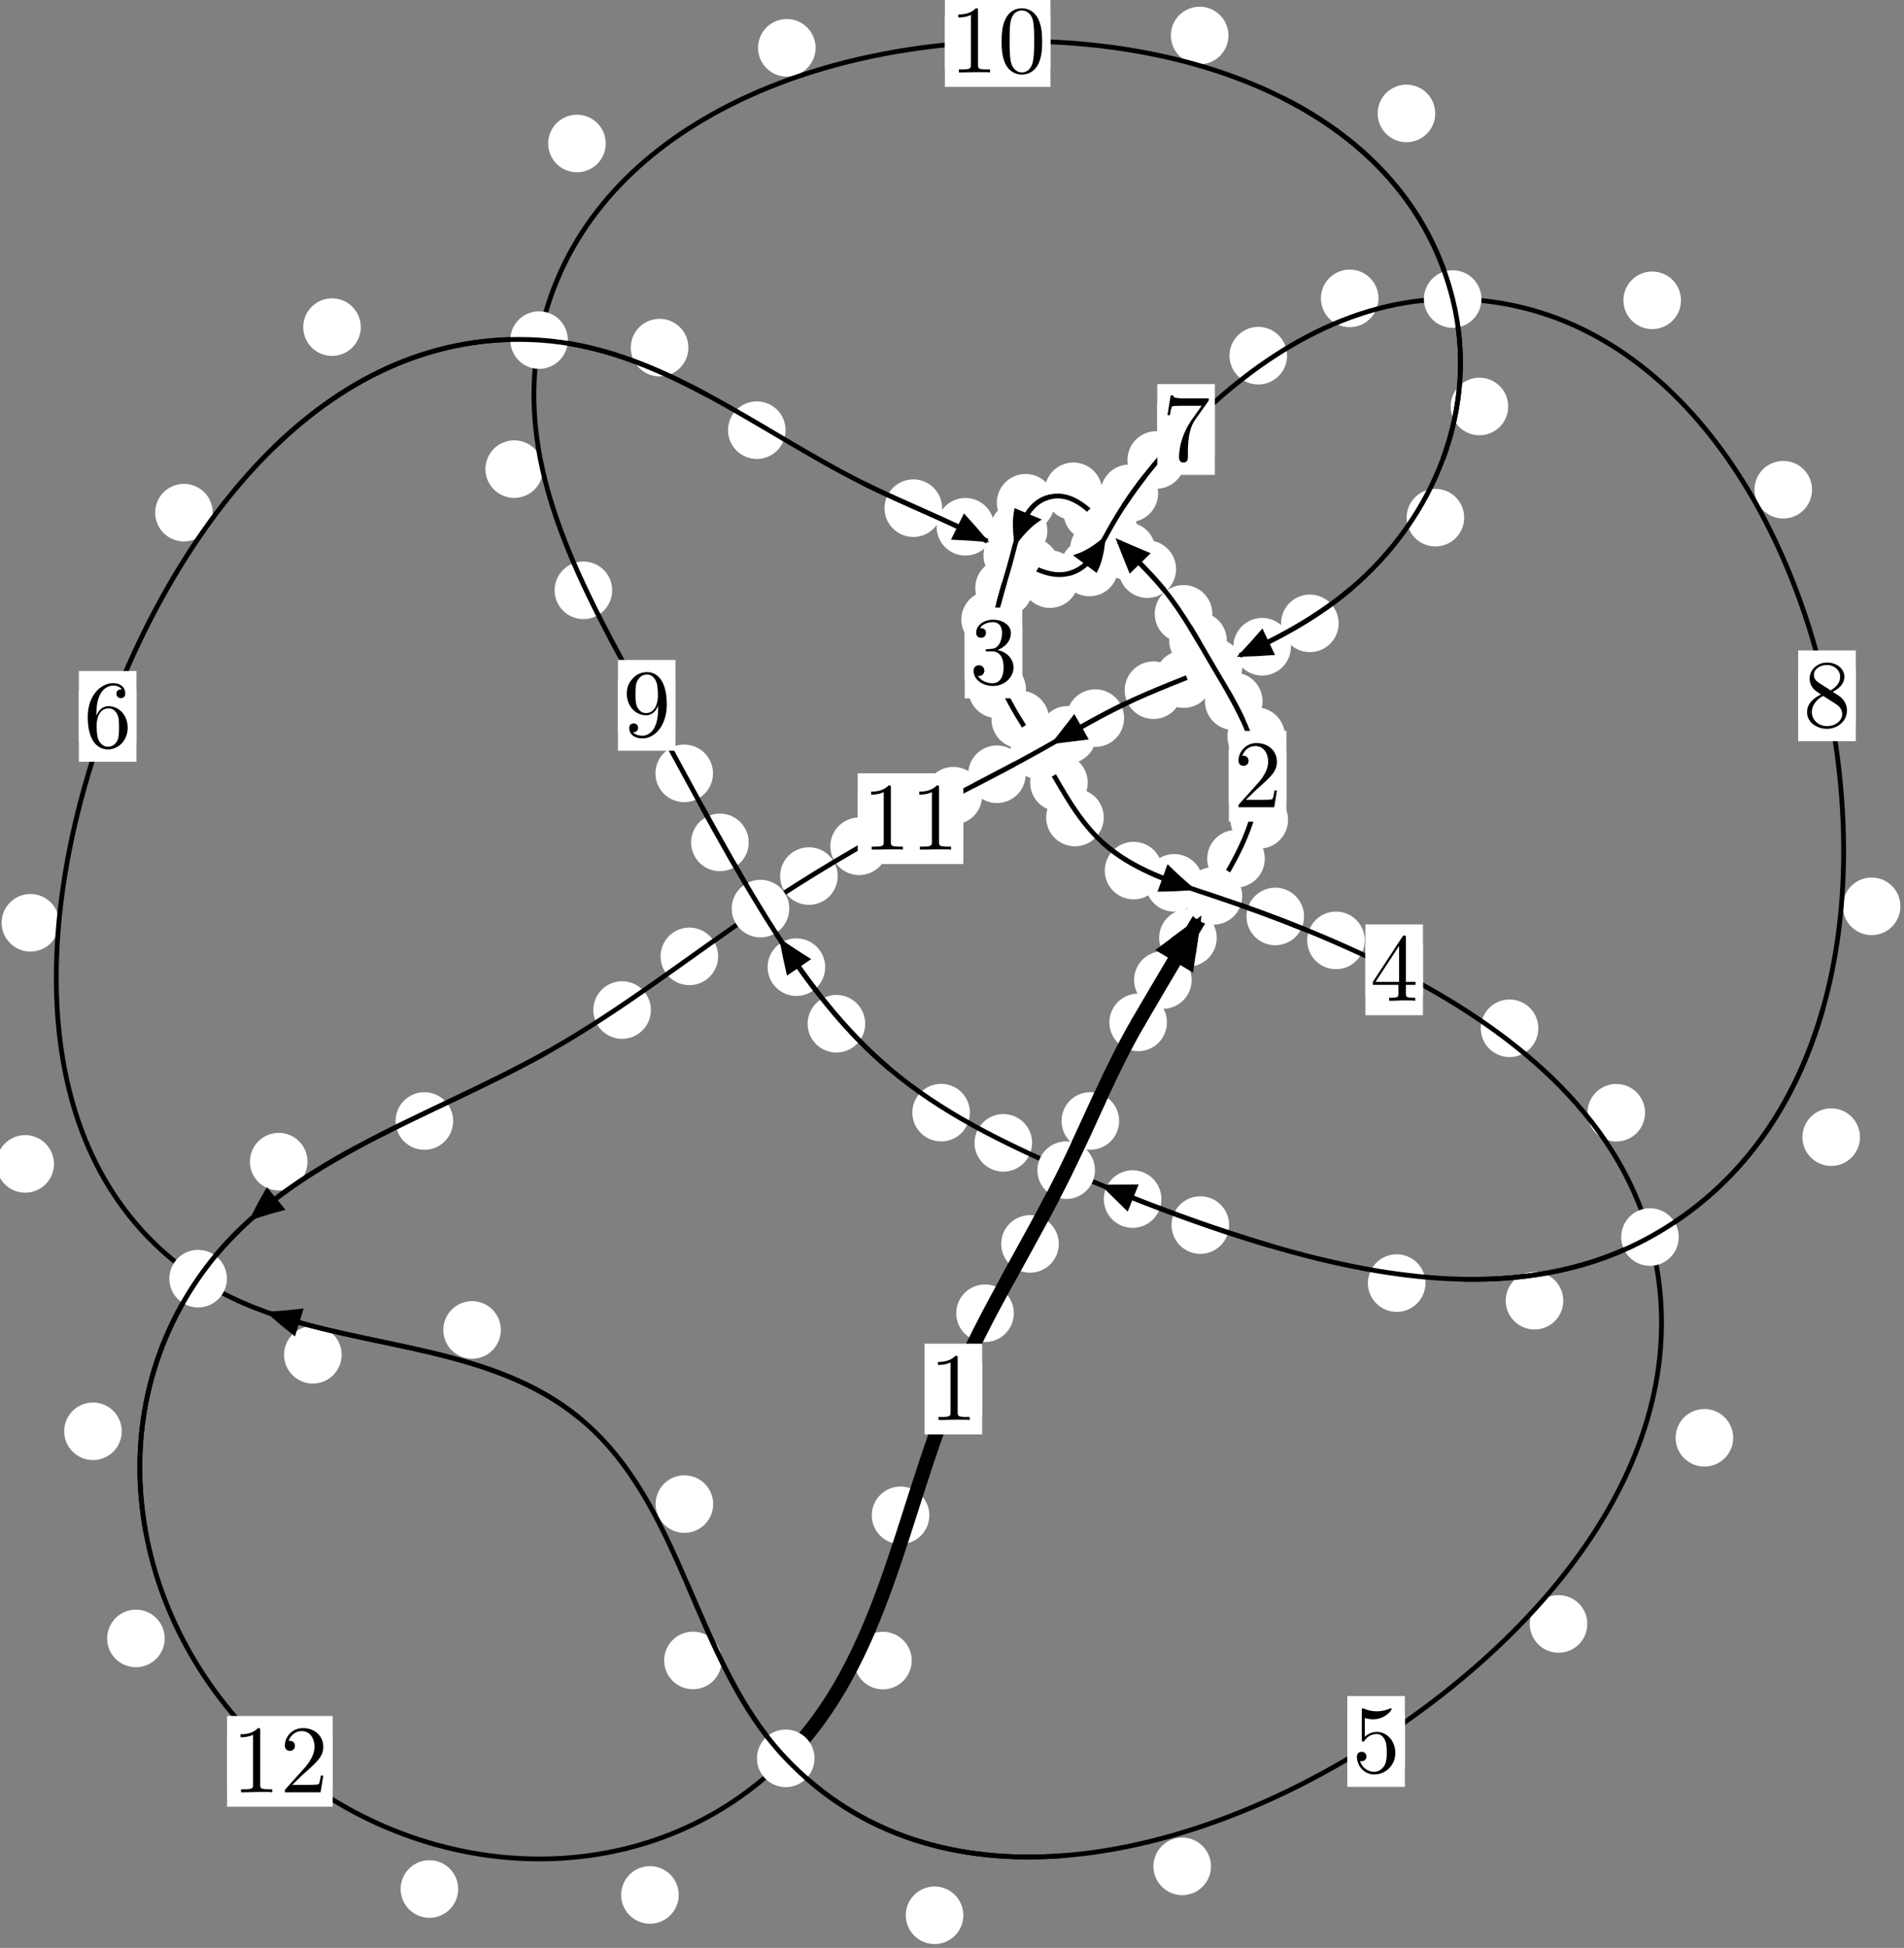 <?xml version="1.0"?>
<!-- Created by MetaPost 1.999 on 2021.07.06:0005 -->
<svg version="1.1" xmlns="http://www.w3.org/2000/svg" xmlns:xlink="http://www.w3.org/1999/xlink" width="197.707" height="202.206" viewBox="0 0 197.707 202.206">
<rect x="0" y="0" width="197.707" height="202.206" fill="#808080" stroke="none"/>
<!-- Original BoundingBox: -126.373459 -108.806580 71.333954 93.399628 -->
  <defs>
    <g transform="scale(0.01,0.01)" id="GLYPHcmr10_48">
      <path style="fill-rule: evenodd;" d="M460 -320C460 -400,455 -480,420 -554C374 -650,292 -666,250 -666C190 -666,117 -640,76 -547C44 -478,39 -400,39 -320C39 -245,43 -155,84 -79C127 2,200 22,249 22C303 22,379 1,423 -94C455 -163,460 -241,460 -320M249 -0C210 -0,151 -25,133 -121C122 -181,122 -273,122 -332C122 -396,122 -462,130 -516C149 -635,224 -644,249 -644C282 -644,348 -626,367 -527C377 -471,377 -395,377 -332C377 -257,377 -189,366 -125C351 -30,294 -0,249 -0"></path>
    </g>
    <g transform="scale(0.01,0.01)" id="GLYPHcmr10_49">
      <path style="fill-rule: evenodd;" d="M294 -640C294 -664,294 -666,271 -666C209 -602,121 -602,89 -602L89 -571C109 -571,168 -571,220 -597L220 -79C220 -43,217 -31,127 -31L95 -31L95 -0L257 -0L130 -3L217 -3L257 -3L297 -3L384 -3L419 -0L419 -31L387 -31C297 -31,294 -42,294 -79"></path>
    </g>
    <g transform="scale(0.01,0.01)" id="GLYPHcmr10_50">
      <path style="fill-rule: evenodd;" d="M127 -77L233 -180C389 -318,449 -372,449 -472C449 -586,359 -666,237 -666C124 -666,50 -574,50 -485C50 -429,100 -429,103 -429C120 -429,155 -441,155 -482C155 -508,137 -534,102 -534C94 -534,92 -534,89 -533C112 -598,166 -635,224 -635C315 -635,358 -554,358 -472C358 -392,308 -313,253 -251L61 -37C50 -26,50 -24,50 -0L421 -0L449 -174L424 -174C419 -144,412 -100,402 -85C395 -77,329 -77,307 -77"></path>
    </g>
    <g transform="scale(0.01,0.01)" id="GLYPHcmr10_51">
      <path style="fill-rule: evenodd;" d="M290 -352C372 -379,430 -449,430 -528C430 -610,342 -666,246 -666C145 -666,69 -606,69 -530C69 -497,91 -478,120 -478C151 -478,171 -500,171 -529C171 -579,124 -579,109 -579C140 -628,206 -641,242 -641C283 -641,338 -619,338 -529C338 -517,336 -459,310 -415C280 -367,246 -364,221 -363C213 -362,189 -360,182 -360C174 -359,167 -358,167 -348C167 -337,174 -337,191 -337L235 -337C317 -337,354 -269,354 -171C354 -35,285 -6,241 -6C198 -6,123 -23,88 -82C123 -77,154 -99,154 -137C154 -173,127 -193,98 -193C74 -193,42 -179,42 -135C42 -44,135 22,244 22C366 22,457 -69,457 -171C457 -253,394 -331,290 -352"></path>
    </g>
    <g transform="scale(0.01,0.01)" id="GLYPHcmr10_52">
      <path style="fill-rule: evenodd;" d="M294 -165L294 -78C294 -42,292 -31,218 -31L197 -31L197 -0L332 -0L238 -3L290 -3L332 -3L374 -3L427 -3L468 -0L468 -31L447 -31C373 -31,371 -42,371 -78L371 -165L471 -165L471 -196L371 -196L371 -651C371 -671,371 -677,355 -677C346 -677,343 -677,335 -665L28 -196L28 -165M300 -196L56 -196L300 -569"></path>
    </g>
    <g transform="scale(0.01,0.01)" id="GLYPHcmr10_53">
      <path style="fill-rule: evenodd;" d="M449 -201C449 -320,367 -420,259 -420C211 -420,168 -404,132 -369L132 -564C152 -558,185 -551,217 -551C340 -551,410 -642,410 -655C410 -661,407 -666,400 -666C399 -666,397 -666,392 -663C372 -654,323 -634,256 -634C216 -634,170 -641,123 -662C115 -665,113 -665,111 -665C101 -665,101 -657,101 -641L101 -345C101 -327,101 -319,115 -319C122 -319,124 -322,128 -328C139 -344,176 -398,257 -398C309 -398,334 -352,342 -334C358 -297,360 -258,360 -208C360 -173,360 -113,336 -71C312 -32,275 -6,229 -6C156 -6,99 -59,82 -118C85 -117,88 -116,99 -116C132 -116,149 -141,149 -165C149 -189,132 -214,99 -214C85 -214,50 -207,50 -161C50 -75,119 22,231 22C347 22,449 -74,449 -201"></path>
    </g>
    <g transform="scale(0.01,0.01)" id="GLYPHcmr10_54">
      <path style="fill-rule: evenodd;" d="M132 -328L132 -352C132 -605,256 -641,307 -641C331 -641,373 -635,395 -601C380 -601,340 -601,340 -556C340 -525,364 -510,386 -510C402 -510,432 -519,432 -558C432 -618,388 -666,305 -666C177 -666,42 -537,42 -316C42 -49,158 22,251 22C362 22,457 -72,457 -204C457 -331,368 -427,257 -427C189 -427,152 -376,132 -328M251 -6C188 -6,158 -66,152 -81C134 -128,134 -208,134 -226C134 -304,166 -404,256 -404C272 -404,318 -404,349 -342C367 -305,367 -254,367 -205C367 -157,367 -107,350 -71C320 -11,274 -6,251 -6"></path>
    </g>
    <g transform="scale(0.01,0.01)" id="GLYPHcmr10_55">
      <path style="fill-rule: evenodd;" d="M476 -609C485 -621,485 -623,485 -644L242 -644C120 -644,118 -657,114 -676L89 -676L56 -470L81 -470C84 -486,93 -549,106 -561C113 -567,191 -567,204 -567L411 -567C400 -551,321 -442,299 -409C209 -274,176 -135,176 -33C176 -23,176 22,222 22C268 22,268 -23,268 -33L268 -84C268 -139,271 -194,279 -248C283 -271,297 -357,341 -419"></path>
    </g>
    <g transform="scale(0.01,0.01)" id="GLYPHcmr10_56">
      <path style="fill-rule: evenodd;" d="M163 -457C117 -487,113 -521,113 -538C113 -599,178 -641,249 -641C322 -641,386 -589,386 -517C386 -460,347 -412,287 -377M309 -362C381 -399,430 -451,430 -517C430 -609,341 -666,250 -666C150 -666,69 -592,69 -499C69 -481,71 -436,113 -389C124 -377,161 -352,186 -335C128 -306,42 -250,42 -151C42 -45,144 22,249 22C362 22,457 -61,457 -168C457 -204,446 -249,408 -291C389 -312,373 -322,309 -362M209 -320L332 -242C360 -223,407 -193,407 -132C407 -58,332 -6,250 -6C164 -6,92 -68,92 -151C92 -209,124 -273,209 -320"></path>
    </g>
    <g transform="scale(0.01,0.01)" id="GLYPHcmr10_57">
      <path style="fill-rule: evenodd;" d="M367 -318L367 -286C367 -52,263 -6,205 -6C188 -6,134 -8,107 -42C151 -42,159 -71,159 -88C159 -119,135 -134,113 -134C97 -134,67 -125,67 -86C67 -19,121 22,206 22C335 22,457 -114,457 -329C457 -598,342 -666,253 -666C198 -666,149 -648,106 -603C65 -558,42 -516,42 -441C42 -316,130 -218,242 -218C303 -218,344 -260,367 -318M243 -241C227 -241,181 -241,150 -304C132 -341,132 -391,132 -440C132 -494,132 -541,153 -578C180 -628,218 -641,253 -641C299 -641,332 -607,349 -562C361 -530,365 -467,365 -421C365 -338,331 -241,243 -241"></path>
    </g>
  </defs>
  <path d="M123.739 101.732C123.739 100.939,123.424 100.179,122.863 99.618C122.303 99.058,121.543 98.743,120.75 98.743C119.957 98.743,119.197 99.058,118.637 99.618C118.076 100.179,117.761 100.939,117.761 101.732C117.761 102.524,118.076 103.284,118.637 103.845C119.197 104.405,119.957 104.72,120.75 104.72C121.543 104.72,122.303 104.405,122.863 103.845C123.424 103.284,123.739 102.524,123.739 101.732Z" style="fill: rgb(100%,100%,100%);stroke: none;"></path>
  <path d="M121.173 106.133C121.173 105.34,120.858 104.58,120.298 104.019C119.737 103.459,118.977 103.144,118.185 103.144C117.392 103.144,116.632 103.459,116.071 104.019C115.511 104.58,115.196 105.34,115.196 106.133C115.196 106.925,115.511 107.686,116.071 108.246C116.632 108.807,117.392 109.121,118.185 109.121C118.977 109.121,119.737 108.807,120.298 108.246C120.858 107.686,121.173 106.925,121.173 106.133Z" style="fill: rgb(100%,100%,100%);stroke: none;"></path>
  <path d="M131.332 89.142C131.332 88.349,131.017 87.589,130.457 87.029C129.896 86.468,129.136 86.153,128.344 86.153C127.551 86.153,126.791 86.468,126.23 87.029C125.67 87.589,125.355 88.349,125.355 89.142C125.355 89.935,125.67 90.695,126.23 91.255C126.791 91.816,127.551 92.131,128.344 92.131C129.136 92.131,129.896 91.816,130.457 91.255C131.017 90.695,131.332 89.935,131.332 89.142Z" style="fill: rgb(100%,100%,100%);stroke: none;"></path>
  <path d="M126.344 97.354C126.344 96.561,126.029 95.801,125.468 95.24C124.908 94.68,124.148 94.365,123.355 94.365C122.562 94.365,121.802 94.68,121.242 95.24C120.681 95.801,120.366 96.561,120.366 97.354C120.366 98.147,120.681 98.907,121.242 99.467C121.802 100.028,122.562 100.343,123.355 100.343C124.148 100.343,124.908 100.028,125.468 99.467C126.029 98.907,126.344 98.147,126.344 97.354Z" style="fill: rgb(100%,100%,100%);stroke: none;"></path>
  <path d="M133.43 76.422C133.43 75.629,133.115 74.869,132.555 74.309C131.994 73.748,131.234 73.433,130.442 73.433C129.649 73.433,128.889 73.748,128.328 74.309C127.768 74.869,127.453 75.629,127.453 76.422C127.453 77.215,127.768 77.975,128.328 78.535C128.889 79.096,129.649 79.411,130.442 79.411C131.234 79.411,131.994 79.096,132.555 78.535C133.115 77.975,133.43 77.215,133.43 76.422Z" style="fill: rgb(100%,100%,100%);stroke: none;"></path>
  <path d="M133.748 85.105C133.748 84.312,133.433 83.552,132.872 82.991C132.312 82.431,131.551 82.116,130.759 82.116C129.966 82.116,129.206 82.431,128.645 82.991C128.085 83.552,127.77 84.312,127.77 85.105C127.77 85.897,128.085 86.658,128.645 87.218C129.206 87.779,129.966 88.093,130.759 88.093C131.551 88.093,132.312 87.779,132.872 87.218C133.433 86.658,133.748 85.897,133.748 85.105Z" style="fill: rgb(100%,100%,100%);stroke: none;"></path>
  <path d="M127.388 66.507C127.388 65.714,127.073 64.954,126.513 64.394C125.952 63.833,125.192 63.518,124.399 63.518C123.607 63.518,122.846 63.833,122.286 64.394C121.726 64.954,121.411 65.714,121.411 66.507C121.411 67.3,121.726 68.06,122.286 68.62C122.846 69.181,123.607 69.496,124.399 69.496C125.192 69.496,125.952 69.181,126.513 68.62C127.073 68.06,127.388 67.3,127.388 66.507Z" style="fill: rgb(100%,100%,100%);stroke: none;"></path>
  <path d="M131.099 72.799C131.099 72.006,130.784 71.246,130.223 70.685C129.663 70.125,128.903 69.81,128.11 69.81C127.317 69.81,126.557 70.125,125.997 70.685C125.436 71.246,125.121 72.006,125.121 72.799C125.121 73.591,125.436 74.351,125.997 74.912C126.557 75.472,127.317 75.787,128.11 75.787C128.903 75.787,129.663 75.472,130.223 74.912C130.784 74.351,131.099 73.591,131.099 72.799Z" style="fill: rgb(100%,100%,100%);stroke: none;"></path>
  <path d="M122.122 59.078C122.122 58.285,121.807 57.525,121.247 56.965C120.686 56.404,119.926 56.089,119.133 56.089C118.341 56.089,117.58 56.404,117.02 56.965C116.459 57.525,116.145 58.285,116.145 59.078C116.145 59.871,116.459 60.631,117.02 61.191C117.58 61.752,118.341 62.067,119.133 62.067C119.926 62.067,120.686 61.752,121.247 61.191C121.807 60.631,122.122 59.871,122.122 59.078Z" style="fill: rgb(100%,100%,100%);stroke: none;"></path>
  <path d="M125.885 63.72C125.885 62.927,125.57 62.167,125.01 61.607C124.449 61.046,123.689 60.731,122.896 60.731C122.104 60.731,121.344 61.046,120.783 61.607C120.223 62.167,119.908 62.927,119.908 63.72C119.908 64.513,120.223 65.273,120.783 65.833C121.344 66.394,122.104 66.709,122.896 66.709C123.689 66.709,124.449 66.394,125.01 65.833C125.57 65.273,125.885 64.513,125.885 63.72Z" style="fill: rgb(100%,100%,100%);stroke: none;"></path>
  <path d="M116.398 53.149C116.398 52.356,116.083 51.596,115.523 51.035C114.962 50.475,114.202 50.16,113.41 50.16C112.617 50.16,111.857 50.475,111.296 51.035C110.736 51.596,110.421 52.356,110.421 53.149C110.421 53.941,110.736 54.701,111.296 55.262C111.857 55.822,112.617 56.137,113.41 56.137C114.202 56.137,114.962 55.822,115.523 55.262C116.083 54.701,116.398 53.941,116.398 53.149Z" style="fill: rgb(100%,100%,100%);stroke: none;"></path>
  <path d="M119.993 57.202C119.993 56.41,119.678 55.649,119.118 55.089C118.557 54.528,117.797 54.214,117.004 54.214C116.212 54.214,115.452 54.528,114.891 55.089C114.331 55.649,114.016 56.41,114.016 57.202C114.016 57.995,114.331 58.755,114.891 59.316C115.452 59.876,116.212 60.191,117.004 60.191C117.797 60.191,118.557 59.876,119.118 59.316C119.678 58.755,119.993 57.995,119.993 57.202Z" style="fill: rgb(100%,100%,100%);stroke: none;"></path>
  <path d="M109.486 52.189C109.486 51.396,109.171 50.636,108.61 50.075C108.05 49.515,107.29 49.2,106.497 49.2C105.704 49.2,104.944 49.515,104.384 50.075C103.823 50.636,103.508 51.396,103.508 52.189C103.508 52.981,103.823 53.741,104.384 54.302C104.944 54.862,105.704 55.177,106.497 55.177C107.29 55.177,108.05 54.862,108.61 54.302C109.171 53.741,109.486 52.981,109.486 52.189Z" style="fill: rgb(100%,100%,100%);stroke: none;"></path>
  <path d="M114.448 51C114.448 50.207,114.133 49.447,113.572 48.887C113.012 48.326,112.252 48.011,111.459 48.011C110.666 48.011,109.906 48.326,109.346 48.887C108.785 49.447,108.47 50.207,108.47 51C108.47 51.793,108.785 52.553,109.346 53.113C109.906 53.674,110.666 53.989,111.459 53.989C112.252 53.989,113.012 53.674,113.572 53.113C114.133 52.553,114.448 51.793,114.448 51Z" style="fill: rgb(100%,100%,100%);stroke: none;"></path>
  <path d="M107.249 61.017C107.249 60.225,106.934 59.464,106.374 58.904C105.813 58.344,105.053 58.029,104.261 58.029C103.468 58.029,102.708 58.344,102.147 58.904C101.587 59.464,101.272 60.225,101.272 61.017C101.272 61.81,101.587 62.57,102.147 63.131C102.708 63.691,103.468 64.006,104.261 64.006C105.053 64.006,105.813 63.691,106.374 63.131C106.934 62.57,107.249 61.81,107.249 61.017Z" style="fill: rgb(100%,100%,100%);stroke: none;"></path>
  <path d="M108.756 55.08C108.756 54.288,108.441 53.528,107.881 52.967C107.32 52.407,106.56 52.092,105.767 52.092C104.975 52.092,104.215 52.407,103.654 52.967C103.094 53.528,102.779 54.288,102.779 55.08C102.779 55.873,103.094 56.633,103.654 57.194C104.215 57.754,104.975 58.069,105.767 58.069C106.56 58.069,107.32 57.754,107.881 57.194C108.441 56.633,108.756 55.873,108.756 55.08Z" style="fill: rgb(100%,100%,100%);stroke: none;"></path>
  <path d="M106.53 71.561C106.53 70.768,106.215 70.008,105.654 69.448C105.094 68.887,104.334 68.572,103.541 68.572C102.748 68.572,101.988 68.887,101.428 69.448C100.867 70.008,100.552 70.768,100.552 71.561C100.552 72.354,100.867 73.114,101.428 73.674C101.988 74.235,102.748 74.55,103.541 74.55C104.334 74.55,105.094 74.235,105.654 73.674C106.215 73.114,106.53 72.354,106.53 71.561Z" style="fill: rgb(100%,100%,100%);stroke: none;"></path>
  <path d="M105.803 64.315C105.803 63.523,105.488 62.762,104.928 62.202C104.367 61.641,103.607 61.327,102.814 61.327C102.022 61.327,101.261 61.641,100.701 62.202C100.14 62.762,99.825 63.523,99.825 64.315C99.825 65.108,100.14 65.868,100.701 66.429C101.261 66.989,102.022 67.304,102.814 67.304C103.607 67.304,104.367 66.989,104.928 66.429C105.488 65.868,105.803 65.108,105.803 64.315Z" style="fill: rgb(100%,100%,100%);stroke: none;"></path>
  <path d="M112.945 81.24C112.945 80.447,112.63 79.687,112.07 79.126C111.509 78.566,110.749 78.251,109.956 78.251C109.164 78.251,108.404 78.566,107.843 79.126C107.283 79.687,106.968 80.447,106.968 81.24C106.968 82.032,107.283 82.792,107.843 83.353C108.404 83.913,109.164 84.228,109.956 84.228C110.749 84.228,111.509 83.913,112.07 83.353C112.63 82.792,112.945 82.032,112.945 81.24Z" style="fill: rgb(100%,100%,100%);stroke: none;"></path>
  <path d="M108.936 74.688C108.936 73.896,108.621 73.135,108.06 72.575C107.5 72.015,106.74 71.7,105.947 71.7C105.154 71.7,104.394 72.015,103.834 72.575C103.273 73.135,102.958 73.896,102.958 74.688C102.958 75.481,103.273 76.241,103.834 76.802C104.394 77.362,105.154 77.677,105.947 77.677C106.74 77.677,107.5 77.362,108.06 76.802C108.621 76.241,108.936 75.481,108.936 74.688Z" style="fill: rgb(100%,100%,100%);stroke: none;"></path>
  <path d="M120.697 90.373C120.697 89.58,120.382 88.82,119.821 88.259C119.261 87.699,118.501 87.384,117.708 87.384C116.915 87.384,116.155 87.699,115.595 88.259C115.034 88.82,114.719 89.58,114.719 90.373C114.719 91.165,115.034 91.926,115.595 92.486C116.155 93.047,116.915 93.361,117.708 93.361C118.501 93.361,119.261 93.047,119.821 92.486C120.382 91.926,120.697 91.165,120.697 90.373Z" style="fill: rgb(100%,100%,100%);stroke: none;"></path>
  <path d="M114.609 84.863C114.609 84.07,114.295 83.31,113.734 82.75C113.174 82.189,112.413 81.874,111.621 81.874C110.828 81.874,110.068 82.189,109.507 82.75C108.947 83.31,108.632 84.07,108.632 84.863C108.632 85.656,108.947 86.416,109.507 86.976C110.068 87.537,110.828 87.852,111.621 87.852C112.413 87.852,113.174 87.537,113.734 86.976C114.295 86.416,114.609 85.656,114.609 84.863Z" style="fill: rgb(100%,100%,100%);stroke: none;"></path>
  <path d="M135.41 95.134C135.41 94.342,135.095 93.582,134.535 93.021C133.974 92.461,133.214 92.146,132.421 92.146C131.629 92.146,130.868 92.461,130.308 93.021C129.747 93.582,129.433 94.342,129.433 95.134C129.433 95.927,129.747 96.687,130.308 97.248C130.868 97.808,131.629 98.123,132.421 98.123C133.214 98.123,133.974 97.808,134.535 97.248C135.095 96.687,135.41 95.927,135.41 95.134Z" style="fill: rgb(100%,100%,100%);stroke: none;"></path>
  <path d="M124.914 91.646C124.914 90.853,124.599 90.093,124.039 89.532C123.478 88.972,122.718 88.657,121.925 88.657C121.133 88.657,120.372 88.972,119.812 89.532C119.251 90.093,118.937 90.853,118.937 91.646C118.937 92.438,119.251 93.198,119.812 93.759C120.372 94.319,121.133 94.634,121.925 94.634C122.718 94.634,123.478 94.319,124.039 93.759C124.599 93.198,124.914 92.438,124.914 91.646Z" style="fill: rgb(100%,100%,100%);stroke: none;"></path>
  <path d="M159.737 106.742C159.737 105.95,159.422 105.19,158.862 104.629C158.301 104.069,157.541 103.754,156.748 103.754C155.956 103.754,155.195 104.069,154.635 104.629C154.075 105.19,153.76 105.95,153.76 106.742C153.76 107.535,154.075 108.295,154.635 108.856C155.195 109.416,155.956 109.731,156.748 109.731C157.541 109.731,158.301 109.416,158.862 108.856C159.422 108.295,159.737 107.535,159.737 106.742Z" style="fill: rgb(100%,100%,100%);stroke: none;"></path>
  <path d="M141.716 97.617C141.716 96.824,141.401 96.064,140.84 95.504C140.28 94.943,139.52 94.628,138.727 94.628C137.934 94.628,137.174 94.943,136.614 95.504C136.053 96.064,135.738 96.824,135.738 97.617C135.738 98.41,136.053 99.17,136.614 99.73C137.174 100.291,137.934 100.606,138.727 100.606C139.52 100.606,140.28 100.291,140.84 99.73C141.401 99.17,141.716 98.41,141.716 97.617Z" style="fill: rgb(100%,100%,100%);stroke: none;"></path>
  <path d="M179.97 149.252C179.97 148.46,179.655 147.7,179.094 147.139C178.534 146.579,177.774 146.264,176.981 146.264C176.188 146.264,175.428 146.579,174.868 147.139C174.307 147.7,173.992 148.46,173.992 149.252C173.992 150.045,174.307 150.805,174.868 151.366C175.428 151.926,176.188 152.241,176.981 152.241C177.774 152.241,178.534 151.926,179.094 151.366C179.655 150.805,179.97 150.045,179.97 149.252Z" style="fill: rgb(100%,100%,100%);stroke: none;"></path>
  <path d="M170.82 115.509C170.82 114.717,170.505 113.956,169.945 113.396C169.385 112.835,168.624 112.521,167.832 112.521C167.039 112.521,166.279 112.835,165.718 113.396C165.158 113.956,164.843 114.717,164.843 115.509C164.843 116.302,165.158 117.062,165.718 117.623C166.279 118.183,167.039 118.498,167.832 118.498C168.624 118.498,169.385 118.183,169.945 117.623C170.505 117.062,170.82 116.302,170.82 115.509Z" style="fill: rgb(100%,100%,100%);stroke: none;"></path>
  <path d="M125.747 193.739C125.747 192.947,125.432 192.187,124.871 191.626C124.311 191.066,123.551 190.751,122.758 190.751C121.965 190.751,121.205 191.066,120.645 191.626C120.084 192.187,119.769 192.947,119.769 193.739C119.769 194.532,120.084 195.292,120.645 195.853C121.205 196.413,121.965 196.728,122.758 196.728C123.551 196.728,124.311 196.413,124.871 195.853C125.432 195.292,125.747 194.532,125.747 193.739Z" style="fill: rgb(100%,100%,100%);stroke: none;"></path>
  <path d="M164.823 168.574C164.823 167.781,164.509 167.021,163.948 166.461C163.388 165.9,162.627 165.585,161.835 165.585C161.042 165.585,160.282 165.9,159.721 166.461C159.161 167.021,158.846 167.781,158.846 168.574C158.846 169.367,159.161 170.127,159.721 170.687C160.282 171.248,161.042 171.563,161.835 171.563C162.627 171.563,163.388 171.248,163.948 170.687C164.509 170.127,164.823 169.367,164.823 168.574Z" style="fill: rgb(100%,100%,100%);stroke: none;"></path>
  <path d="M74.941 172.368C74.941 171.575,74.626 170.815,74.066 170.254C73.505 169.694,72.745 169.379,71.952 169.379C71.16 169.379,70.4 169.694,69.839 170.254C69.279 170.815,68.964 171.575,68.964 172.368C68.964 173.16,69.279 173.92,69.839 174.481C70.4 175.041,71.16 175.356,71.952 175.356C72.745 175.356,73.505 175.041,74.066 174.481C74.626 173.92,74.941 173.16,74.941 172.368Z" style="fill: rgb(100%,100%,100%);stroke: none;"></path>
  <path d="M100.031 198.818C100.031 198.025,99.716 197.265,99.155 196.705C98.595 196.144,97.835 195.829,97.042 195.829C96.249 195.829,95.489 196.144,94.929 196.705C94.368 197.265,94.053 198.025,94.053 198.818C94.053 199.611,94.368 200.371,94.929 200.931C95.489 201.492,96.249 201.807,97.042 201.807C97.835 201.807,98.595 201.492,99.155 200.931C99.716 200.371,100.031 199.611,100.031 198.818Z" style="fill: rgb(100%,100%,100%);stroke: none;"></path>
  <path d="M52.008 138.058C52.008 137.265,51.693 136.505,51.133 135.944C50.573 135.384,49.812 135.069,49.02 135.069C48.227 135.069,47.467 135.384,46.906 135.944C46.346 136.505,46.031 137.265,46.031 138.058C46.031 138.85,46.346 139.611,46.906 140.171C47.467 140.732,48.227 141.046,49.02 141.046C49.812 141.046,50.573 140.732,51.133 140.171C51.693 139.611,52.008 138.85,52.008 138.058Z" style="fill: rgb(100%,100%,100%);stroke: none;"></path>
  <path d="M74.056 156.133C74.056 155.341,73.741 154.581,73.181 154.02C72.62 153.46,71.86 153.145,71.067 153.145C70.275 153.145,69.515 153.46,68.954 154.02C68.394 154.581,68.079 155.341,68.079 156.133C68.079 156.926,68.394 157.686,68.954 158.247C69.515 158.807,70.275 159.122,71.067 159.122C71.86 159.122,72.62 158.807,73.181 158.247C73.741 157.686,74.056 156.926,74.056 156.133Z" style="fill: rgb(100%,100%,100%);stroke: none;"></path>
  <path d="M5.604 120.82C5.604 120.028,5.289 119.268,4.729 118.707C4.168 118.147,3.408 117.832,2.615 117.832C1.823 117.832,1.062 118.147,0.502 118.707C-0.059 119.268,-0.373 120.028,-0.373 120.82C-0.373 121.613,-0.059 122.373,0.502 122.934C1.062 123.494,1.823 123.809,2.615 123.809C3.408 123.809,4.168 123.494,4.729 122.934C5.289 122.373,5.604 121.613,5.604 120.82Z" style="fill: rgb(100%,100%,100%);stroke: none;"></path>
  <path d="M35.474 140.634C35.474 139.842,35.159 139.082,34.599 138.521C34.038 137.961,33.278 137.646,32.485 137.646C31.693 137.646,30.932 137.961,30.372 138.521C29.811 139.082,29.497 139.842,29.497 140.634C29.497 141.427,29.811 142.187,30.372 142.748C30.932 143.308,31.693 143.623,32.485 143.623C33.278 143.623,34.038 143.308,34.599 142.748C35.159 142.187,35.474 141.427,35.474 140.634Z" style="fill: rgb(100%,100%,100%);stroke: none;"></path>
  <path d="M22.088 53.217C22.088 52.424,21.773 51.664,21.213 51.104C20.652 50.543,19.892 50.228,19.1 50.228C18.307 50.228,17.547 50.543,16.986 51.104C16.426 51.664,16.111 52.424,16.111 53.217C16.111 54.01,16.426 54.77,16.986 55.33C17.547 55.891,18.307 56.206,19.1 56.206C19.892 56.206,20.652 55.891,21.213 55.33C21.773 54.77,22.088 54.01,22.088 53.217Z" style="fill: rgb(100%,100%,100%);stroke: none;"></path>
  <path d="M6.147 95.792C6.147 94.999,5.832 94.239,5.271 93.678C4.711 93.118,3.951 92.803,3.158 92.803C2.365 92.803,1.605 93.118,1.045 93.678C0.484 94.239,0.169 94.999,0.169 95.792C0.169 96.584,0.484 97.344,1.045 97.905C1.605 98.465,2.365 98.78,3.158 98.78C3.951 98.78,4.711 98.465,5.271 97.905C5.832 97.344,6.147 96.584,6.147 95.792Z" style="fill: rgb(100%,100%,100%);stroke: none;"></path>
  <path d="M71.479 36.084C71.479 35.291,71.164 34.531,70.603 33.971C70.043 33.41,69.283 33.095,68.49 33.095C67.697 33.095,66.937 33.41,66.377 33.971C65.816 34.531,65.501 35.291,65.501 36.084C65.501 36.877,65.816 37.637,66.377 38.197C66.937 38.758,67.697 39.073,68.49 39.073C69.283 39.073,70.043 38.758,70.603 38.197C71.164 37.637,71.479 36.877,71.479 36.084Z" style="fill: rgb(100%,100%,100%);stroke: none;"></path>
  <path d="M37.464 33.958C37.464 33.165,37.149 32.405,36.589 31.845C36.028 31.284,35.268 30.969,34.475 30.969C33.683 30.969,32.923 31.284,32.362 31.845C31.802 32.405,31.487 33.165,31.487 33.958C31.487 34.751,31.802 35.511,32.362 36.071C32.923 36.632,33.683 36.947,34.475 36.947C35.268 36.947,36.028 36.632,36.589 36.071C37.149 35.511,37.464 34.751,37.464 33.958Z" style="fill: rgb(100%,100%,100%);stroke: none;"></path>
  <path d="M97.825 52.753C97.825 51.96,97.51 51.2,96.949 50.639C96.389 50.079,95.629 49.764,94.836 49.764C94.043 49.764,93.283 50.079,92.723 50.639C92.162 51.2,91.847 51.96,91.847 52.753C91.847 53.545,92.162 54.305,92.723 54.866C93.283 55.426,94.043 55.741,94.836 55.741C95.629 55.741,96.389 55.426,96.949 54.866C97.51 54.305,97.825 53.545,97.825 52.753Z" style="fill: rgb(100%,100%,100%);stroke: none;"></path>
  <path d="M81.573 44.654C81.573 43.861,81.258 43.101,80.698 42.54C80.137 41.98,79.377 41.665,78.584 41.665C77.792 41.665,77.031 41.98,76.471 42.54C75.91 43.101,75.596 43.861,75.596 44.654C75.596 45.446,75.91 46.207,76.471 46.767C77.031 47.328,77.792 47.643,78.584 47.643C79.377 47.643,80.137 47.328,80.698 46.767C81.258 46.207,81.573 45.446,81.573 44.654Z" style="fill: rgb(100%,100%,100%);stroke: none;"></path>
  <path d="M109.992 58.812C109.992 58.02,109.677 57.259,109.116 56.699C108.556 56.138,107.796 55.824,107.003 55.824C106.21 55.824,105.45 56.138,104.889 56.699C104.329 57.259,104.014 58.02,104.014 58.812C104.014 59.605,104.329 60.365,104.889 60.926C105.45 61.486,106.21 61.801,107.003 61.801C107.796 61.801,108.556 61.486,109.116 60.926C109.677 60.365,109.992 59.605,109.992 58.812Z" style="fill: rgb(100%,100%,100%);stroke: none;"></path>
  <path d="M103.235 54.681C103.235 53.888,102.92 53.128,102.36 52.568C101.799 52.007,101.039 51.692,100.247 51.692C99.454 51.692,98.694 52.007,98.133 52.568C97.573 53.128,97.258 53.888,97.258 54.681C97.258 55.474,97.573 56.234,98.133 56.794C98.694 57.355,99.454 57.67,100.247 57.67C101.039 57.67,101.799 57.355,102.36 56.794C102.92 56.234,103.235 55.474,103.235 54.681Z" style="fill: rgb(100%,100%,100%);stroke: none;"></path>
  <path d="M116.112 58.907C116.112 58.114,115.798 57.354,115.237 56.794C114.677 56.233,113.916 55.918,113.124 55.918C112.331 55.918,111.571 56.233,111.01 56.794C110.45 57.354,110.135 58.114,110.135 58.907C110.135 59.7,110.45 60.46,111.01 61.02C111.571 61.581,112.331 61.896,113.124 61.896C113.916 61.896,114.677 61.581,115.237 61.02C115.798 60.46,116.112 59.7,116.112 58.907Z" style="fill: rgb(100%,100%,100%);stroke: none;"></path>
  <path d="M112.016 60.116C112.016 59.324,111.701 58.564,111.141 58.003C110.58 57.443,109.82 57.128,109.028 57.128C108.235 57.128,107.475 57.443,106.914 58.003C106.354 58.564,106.039 59.324,106.039 60.116C106.039 60.909,106.354 61.669,106.914 62.23C107.475 62.79,108.235 63.105,109.028 63.105C109.82 63.105,110.58 62.79,111.141 62.23C111.701 61.669,112.016 60.909,112.016 60.116Z" style="fill: rgb(100%,100%,100%);stroke: none;"></path>
  <path d="M120.255 51.211C120.255 50.418,119.94 49.658,119.379 49.097C118.819 48.537,118.059 48.222,117.266 48.222C116.473 48.222,115.713 48.537,115.153 49.097C114.592 49.658,114.277 50.418,114.277 51.211C114.277 52.003,114.592 52.763,115.153 53.324C115.713 53.884,116.473 54.199,117.266 54.199C118.059 54.199,118.819 53.884,119.379 53.324C119.94 52.763,120.255 52.003,120.255 51.211Z" style="fill: rgb(100%,100%,100%);stroke: none;"></path>
  <path d="M117.122 56.907C117.122 56.114,116.807 55.354,116.247 54.794C115.686 54.233,114.926 53.918,114.133 53.918C113.341 53.918,112.581 54.233,112.02 54.794C111.46 55.354,111.145 56.114,111.145 56.907C111.145 57.7,111.46 58.46,112.02 59.02C112.581 59.581,113.341 59.896,114.133 59.896C114.926 59.896,115.686 59.581,116.247 59.02C116.807 58.46,117.122 57.7,117.122 56.907Z" style="fill: rgb(100%,100%,100%);stroke: none;"></path>
  <path d="M133.646 36.921C133.646 36.128,133.331 35.368,132.771 34.808C132.21 34.247,131.45 33.932,130.658 33.932C129.865 33.932,129.105 34.247,128.544 34.808C127.984 35.368,127.669 36.128,127.669 36.921C127.669 37.714,127.984 38.474,128.544 39.034C129.105 39.595,129.865 39.91,130.658 39.91C131.45 39.91,132.21 39.595,132.771 39.034C133.331 38.474,133.646 37.714,133.646 36.921Z" style="fill: rgb(100%,100%,100%);stroke: none;"></path>
  <path d="M123.051 47.749C123.051 46.956,122.736 46.196,122.175 45.635C121.615 45.075,120.855 44.76,120.062 44.76C119.269 44.76,118.509 45.075,117.949 45.635C117.388 46.196,117.073 46.956,117.073 47.749C117.073 48.541,117.388 49.301,117.949 49.862C118.509 50.422,119.269 50.737,120.062 50.737C120.855 50.737,121.615 50.422,122.175 49.862C122.736 49.301,123.051 48.541,123.051 47.749Z" style="fill: rgb(100%,100%,100%);stroke: none;"></path>
  <path d="M174.55 31.174C174.55 30.382,174.235 29.622,173.674 29.061C173.114 28.501,172.354 28.186,171.561 28.186C170.768 28.186,170.008 28.501,169.448 29.061C168.887 29.622,168.572 30.382,168.572 31.174C168.572 31.967,168.887 32.727,169.448 33.288C170.008 33.848,170.768 34.163,171.561 34.163C172.354 34.163,173.114 33.848,173.674 33.288C174.235 32.727,174.55 31.967,174.55 31.174Z" style="fill: rgb(100%,100%,100%);stroke: none;"></path>
  <path d="M143.139 30.973C143.139 30.18,142.824 29.42,142.263 28.86C141.703 28.299,140.943 27.984,140.15 27.984C139.357 27.984,138.597 28.299,138.037 28.86C137.476 29.42,137.161 30.18,137.161 30.973C137.161 31.766,137.476 32.526,138.037 33.086C138.597 33.647,139.357 33.962,140.15 33.962C140.943 33.962,141.703 33.647,142.263 33.086C142.824 32.526,143.139 31.766,143.139 30.973Z" style="fill: rgb(100%,100%,100%);stroke: none;"></path>
  <path d="M197.334 94.083C197.334 93.29,197.019 92.53,196.459 91.97C195.898 91.409,195.138 91.094,194.345 91.094C193.553 91.094,192.792 91.409,192.232 91.97C191.671 92.53,191.356 93.29,191.356 94.083C191.356 94.876,191.671 95.636,192.232 96.196C192.792 96.757,193.553 97.072,194.345 97.072C195.138 97.072,195.898 96.757,196.459 96.196C197.019 95.636,197.334 94.876,197.334 94.083Z" style="fill: rgb(100%,100%,100%);stroke: none;"></path>
  <path d="M188.159 50.836C188.159 50.043,187.844 49.283,187.283 48.723C186.723 48.162,185.962 47.847,185.17 47.847C184.377 47.847,183.617 48.162,183.056 48.723C182.496 49.283,182.181 50.043,182.181 50.836C182.181 51.629,182.496 52.389,183.056 52.949C183.617 53.51,184.377 53.825,185.17 53.825C185.962 53.825,186.723 53.51,187.283 52.949C187.844 52.389,188.159 51.629,188.159 50.836Z" style="fill: rgb(100%,100%,100%);stroke: none;"></path>
  <path d="M162.327 135.021C162.327 134.228,162.012 133.468,161.452 132.908C160.892 132.347,160.131 132.032,159.339 132.032C158.546 132.032,157.786 132.347,157.225 132.908C156.665 133.468,156.35 134.228,156.35 135.021C156.35 135.814,156.665 136.574,157.225 137.134C157.786 137.695,158.546 138.01,159.339 138.01C160.131 138.01,160.892 137.695,161.452 137.134C162.012 136.574,162.327 135.814,162.327 135.021Z" style="fill: rgb(100%,100%,100%);stroke: none;"></path>
  <path d="M193.136 118.043C193.136 117.251,192.821 116.491,192.261 115.93C191.701 115.37,190.94 115.055,190.148 115.055C189.355 115.055,188.595 115.37,188.034 115.93C187.474 116.491,187.159 117.251,187.159 118.043C187.159 118.836,187.474 119.596,188.034 120.157C188.595 120.717,189.355 121.032,190.148 121.032C190.94 121.032,191.701 120.717,192.261 120.157C192.821 119.596,193.136 118.836,193.136 118.043Z" style="fill: rgb(100%,100%,100%);stroke: none;"></path>
  <path d="M127.628 127.169C127.628 126.376,127.313 125.616,126.752 125.056C126.192 124.495,125.432 124.18,124.639 124.18C123.846 124.18,123.086 124.495,122.526 125.056C121.965 125.616,121.65 126.376,121.65 127.169C121.65 127.962,121.965 128.722,122.526 129.282C123.086 129.843,123.846 130.158,124.639 130.158C125.432 130.158,126.192 129.843,126.752 129.282C127.313 128.722,127.628 127.962,127.628 127.169Z" style="fill: rgb(100%,100%,100%);stroke: none;"></path>
  <path d="M148.017 133.194C148.017 132.401,147.702 131.641,147.141 131.081C146.581 130.52,145.821 130.205,145.028 130.205C144.235 130.205,143.475 130.52,142.915 131.081C142.354 131.641,142.039 132.401,142.039 133.194C142.039 133.987,142.354 134.747,142.915 135.307C143.475 135.868,144.235 136.183,145.028 136.183C145.821 136.183,146.581 135.868,147.141 135.307C147.702 134.747,148.017 133.987,148.017 133.194Z" style="fill: rgb(100%,100%,100%);stroke: none;"></path>
  <path d="M107.171 118.635C107.171 117.843,106.856 117.083,106.295 116.522C105.735 115.962,104.975 115.647,104.182 115.647C103.389 115.647,102.629 115.962,102.069 116.522C101.508 117.083,101.193 117.843,101.193 118.635C101.193 119.428,101.508 120.188,102.069 120.749C102.629 121.309,103.389 121.624,104.182 121.624C104.975 121.624,105.735 121.309,106.295 120.749C106.856 120.188,107.171 119.428,107.171 118.635Z" style="fill: rgb(100%,100%,100%);stroke: none;"></path>
  <path d="M120.597 124.472C120.597 123.679,120.282 122.919,119.722 122.358C119.161 121.798,118.401 121.483,117.608 121.483C116.816 121.483,116.055 121.798,115.495 122.358C114.934 122.919,114.62 123.679,114.62 124.472C114.62 125.264,114.934 126.024,115.495 126.585C116.055 127.145,116.816 127.46,117.608 127.46C118.401 127.46,119.161 127.145,119.722 126.585C120.282 126.024,120.597 125.264,120.597 124.472Z" style="fill: rgb(100%,100%,100%);stroke: none;"></path>
  <path d="M89.839 106.271C89.839 105.478,89.524 104.718,88.964 104.158C88.403 103.597,87.643 103.282,86.85 103.282C86.058 103.282,85.297 103.597,84.737 104.158C84.176 104.718,83.862 105.478,83.862 106.271C83.862 107.064,84.176 107.824,84.737 108.384C85.297 108.945,86.058 109.26,86.85 109.26C87.643 109.26,88.403 108.945,88.964 108.384C89.524 107.824,89.839 107.064,89.839 106.271Z" style="fill: rgb(100%,100%,100%);stroke: none;"></path>
  <path d="M100.714 115.498C100.714 114.706,100.399 113.945,99.838 113.385C99.278 112.824,98.518 112.51,97.725 112.51C96.932 112.51,96.172 112.824,95.612 113.385C95.051 113.945,94.736 114.706,94.736 115.498C94.736 116.291,95.051 117.051,95.612 117.612C96.172 118.172,96.932 118.487,97.725 118.487C98.518 118.487,99.278 118.172,99.838 117.612C100.399 117.051,100.714 116.291,100.714 115.498Z" style="fill: rgb(100%,100%,100%);stroke: none;"></path>
  <path d="M77.742 87.446C77.742 86.653,77.427 85.893,76.866 85.333C76.306 84.772,75.546 84.457,74.753 84.457C73.96 84.457,73.2 84.772,72.64 85.333C72.079 85.893,71.764 86.653,71.764 87.446C71.764 88.239,72.079 88.999,72.64 89.559C73.2 90.12,73.96 90.435,74.753 90.435C75.546 90.435,76.306 90.12,76.866 89.559C77.427 88.999,77.742 88.239,77.742 87.446Z" style="fill: rgb(100%,100%,100%);stroke: none;"></path>
  <path d="M85.685 100.397C85.685 99.604,85.37 98.844,84.809 98.284C84.249 97.723,83.489 97.408,82.696 97.408C81.903 97.408,81.143 97.723,80.583 98.284C80.022 98.844,79.707 99.604,79.707 100.397C79.707 101.19,80.022 101.95,80.583 102.51C81.143 103.071,81.903 103.386,82.696 103.386C83.489 103.386,84.249 103.071,84.809 102.51C85.37 101.95,85.685 101.19,85.685 100.397Z" style="fill: rgb(100%,100%,100%);stroke: none;"></path>
  <path d="M63.566 61.278C63.566 60.485,63.251 59.725,62.691 59.164C62.13 58.604,61.37 58.289,60.578 58.289C59.785 58.289,59.025 58.604,58.464 59.164C57.904 59.725,57.589 60.485,57.589 61.278C57.589 62.07,57.904 62.831,58.464 63.391C59.025 63.952,59.785 64.267,60.578 64.267C61.37 64.267,62.13 63.952,62.691 63.391C63.251 62.831,63.566 62.07,63.566 61.278Z" style="fill: rgb(100%,100%,100%);stroke: none;"></path>
  <path d="M74.037 80.28C74.037 79.487,73.722 78.727,73.162 78.167C72.601 77.606,71.841 77.291,71.048 77.291C70.256 77.291,69.496 77.606,68.935 78.167C68.375 78.727,68.06 79.487,68.06 80.28C68.06 81.073,68.375 81.833,68.935 82.393C69.496 82.954,70.256 83.269,71.048 83.269C71.841 83.269,72.601 82.954,73.162 82.393C73.722 81.833,74.037 81.073,74.037 80.28Z" style="fill: rgb(100%,100%,100%);stroke: none;"></path>
  <path d="M62.898 14.894C62.898 14.102,62.583 13.342,62.023 12.781C61.462 12.221,60.702 11.906,59.909 11.906C59.117 11.906,58.356 12.221,57.796 12.781C57.235 13.342,56.92 14.102,56.92 14.894C56.92 15.687,57.235 16.447,57.796 17.008C58.356 17.568,59.117 17.883,59.909 17.883C60.702 17.883,61.462 17.568,62.023 17.008C62.583 16.447,62.898 15.687,62.898 14.894Z" style="fill: rgb(100%,100%,100%);stroke: none;"></path>
  <path d="M56.384 48.696C56.384 47.904,56.069 47.144,55.508 46.583C54.948 46.023,54.187 45.708,53.395 45.708C52.602 45.708,51.842 46.023,51.281 46.583C50.721 47.144,50.406 47.904,50.406 48.696C50.406 49.489,50.721 50.249,51.281 50.81C51.842 51.37,52.602 51.685,53.395 51.685C54.187 51.685,54.948 51.37,55.508 50.81C56.069 50.249,56.384 49.489,56.384 48.696Z" style="fill: rgb(100%,100%,100%);stroke: none;"></path>
  <path d="M127.558 3.684C127.558 2.891,127.243 2.131,126.683 1.571C126.123 1.01,125.362 0.695,124.57 0.695C123.777 0.695,123.017 1.01,122.456 1.571C121.896 2.131,121.581 2.891,121.581 3.684C121.581 4.477,121.896 5.237,122.456 5.797C123.017 6.358,123.777 6.673,124.57 6.673C125.362 6.673,126.123 6.358,126.683 5.797C127.243 5.237,127.558 4.477,127.558 3.684Z" style="fill: rgb(100%,100%,100%);stroke: none;"></path>
  <path d="M84.69 4.965C84.69 4.172,84.375 3.412,83.814 2.851C83.254 2.291,82.494 1.976,81.701 1.976C80.908 1.976,80.148 2.291,79.588 2.851C79.027 3.412,78.712 4.172,78.712 4.965C78.712 5.757,79.027 6.517,79.588 7.078C80.148 7.638,80.908 7.953,81.701 7.953C82.494 7.953,83.254 7.638,83.814 7.078C84.375 6.517,84.69 5.757,84.69 4.965Z" style="fill: rgb(100%,100%,100%);stroke: none;"></path>
  <path d="M156.609 42.195C156.609 41.403,156.294 40.642,155.733 40.082C155.173 39.521,154.413 39.206,153.62 39.206C152.827 39.206,152.067 39.521,151.507 40.082C150.946 40.642,150.631 41.403,150.631 42.195C150.631 42.988,150.946 43.748,151.507 44.309C152.067 44.869,152.827 45.184,153.62 45.184C154.413 45.184,155.173 44.869,155.733 44.309C156.294 43.748,156.609 42.988,156.609 42.195Z" style="fill: rgb(100%,100%,100%);stroke: none;"></path>
  <path d="M149.031 11.775C149.031 10.982,148.716 10.222,148.155 9.661C147.595 9.101,146.835 8.786,146.042 8.786C145.249 8.786,144.489 9.101,143.929 9.661C143.368 10.222,143.053 10.982,143.053 11.775C143.053 12.567,143.368 13.327,143.929 13.888C144.489 14.448,145.249 14.763,146.042 14.763C146.835 14.763,147.595 14.448,148.155 13.888C148.716 13.327,149.031 12.567,149.031 11.775Z" style="fill: rgb(100%,100%,100%);stroke: none;"></path>
  <path d="M139.001 64.708C139.001 63.915,138.686 63.155,138.126 62.594C137.565 62.034,136.805 61.719,136.013 61.719C135.22 61.719,134.46 62.034,133.899 62.594C133.339 63.155,133.024 63.915,133.024 64.708C133.024 65.5,133.339 66.26,133.899 66.821C134.46 67.381,135.22 67.696,136.013 67.696C136.805 67.696,137.565 67.381,138.126 66.821C138.686 66.26,139.001 65.5,139.001 64.708Z" style="fill: rgb(100%,100%,100%);stroke: none;"></path>
  <path d="M152.038 53.735C152.038 52.942,151.723 52.182,151.162 51.622C150.602 51.061,149.842 50.746,149.049 50.746C148.256 50.746,147.496 51.061,146.936 51.622C146.375 52.182,146.06 52.942,146.06 53.735C146.06 54.528,146.375 55.288,146.936 55.848C147.496 56.409,148.256 56.724,149.049 56.724C149.842 56.724,150.602 56.409,151.162 55.848C151.723 55.288,152.038 54.528,152.038 53.735Z" style="fill: rgb(100%,100%,100%);stroke: none;"></path>
  <path d="M125.901 70.494C125.901 69.702,125.586 68.941,125.026 68.381C124.466 67.821,123.705 67.506,122.913 67.506C122.12 67.506,121.36 67.821,120.799 68.381C120.239 68.941,119.924 69.702,119.924 70.494C119.924 71.287,120.239 72.047,120.799 72.608C121.36 73.168,122.12 73.483,122.913 73.483C123.705 73.483,124.466 73.168,125.026 72.608C125.586 72.047,125.901 71.287,125.901 70.494Z" style="fill: rgb(100%,100%,100%);stroke: none;"></path>
  <path d="M134.047 67.135C134.047 66.342,133.732 65.582,133.171 65.022C132.611 64.461,131.851 64.146,131.058 64.146C130.265 64.146,129.505 64.461,128.945 65.022C128.384 65.582,128.069 66.342,128.069 67.135C128.069 67.928,128.384 68.688,128.945 69.248C129.505 69.809,130.265 70.124,131.058 70.124C131.851 70.124,132.611 69.809,133.171 69.248C133.732 68.688,134.047 67.928,134.047 67.135Z" style="fill: rgb(100%,100%,100%);stroke: none;"></path>
  <path d="M116.723 74.546C116.723 73.753,116.408 72.993,115.848 72.432C115.288 71.872,114.527 71.557,113.735 71.557C112.942 71.557,112.182 71.872,111.621 72.432C111.061 72.993,110.746 73.753,110.746 74.546C110.746 75.338,111.061 76.099,111.621 76.659C112.182 77.22,112.942 77.534,113.735 77.534C114.527 77.534,115.288 77.22,115.848 76.659C116.408 76.099,116.723 75.338,116.723 74.546Z" style="fill: rgb(100%,100%,100%);stroke: none;"></path>
  <path d="M122.763 71.648C122.763 70.856,122.448 70.096,121.887 69.535C121.327 68.975,120.567 68.66,119.774 68.66C118.981 68.66,118.221 68.975,117.661 69.535C117.1 70.096,116.785 70.856,116.785 71.648C116.785 72.441,117.1 73.201,117.661 73.762C118.221 74.322,118.981 74.637,119.774 74.637C120.567 74.637,121.327 74.322,121.887 73.762C122.448 73.201,122.763 72.441,122.763 71.648Z" style="fill: rgb(100%,100%,100%);stroke: none;"></path>
  <path d="M106.507 80.373C106.507 79.58,106.192 78.82,105.631 78.26C105.071 77.699,104.311 77.384,103.518 77.384C102.725 77.384,101.965 77.699,101.405 78.26C100.844 78.82,100.529 79.58,100.529 80.373C100.529 81.166,100.844 81.926,101.405 82.486C101.965 83.047,102.725 83.362,103.518 83.362C104.311 83.362,105.071 83.047,105.631 82.486C106.192 81.926,106.507 81.166,106.507 80.373Z" style="fill: rgb(100%,100%,100%);stroke: none;"></path>
  <path d="M113.844 76.282C113.844 75.49,113.53 74.729,112.969 74.169C112.409 73.609,111.648 73.294,110.856 73.294C110.063 73.294,109.303 73.609,108.742 74.169C108.182 74.729,107.867 75.49,107.867 76.282C107.867 77.075,108.182 77.835,108.742 78.396C109.303 78.956,110.063 79.271,110.856 79.271C111.648 79.271,112.409 78.956,112.969 78.396C113.53 77.835,113.844 77.075,113.844 76.282Z" style="fill: rgb(100%,100%,100%);stroke: none;"></path>
  <path d="M92.198 87.85C92.198 87.057,91.883 86.297,91.323 85.736C90.762 85.176,90.002 84.861,89.21 84.861C88.417 84.861,87.657 85.176,87.096 85.736C86.536 86.297,86.221 87.057,86.221 87.85C86.221 88.642,86.536 89.402,87.096 89.963C87.657 90.523,88.417 90.838,89.21 90.838C90.002 90.838,90.762 90.523,91.323 89.963C91.883 89.402,92.198 88.642,92.198 87.85Z" style="fill: rgb(100%,100%,100%);stroke: none;"></path>
  <path d="M101.979 82.6C101.979 81.807,101.664 81.047,101.104 80.487C100.543 79.926,99.783 79.611,98.99 79.611C98.198 79.611,97.437 79.926,96.877 80.487C96.317 81.047,96.002 81.807,96.002 82.6C96.002 83.393,96.317 84.153,96.877 84.713C97.437 85.274,98.198 85.589,98.99 85.589C99.783 85.589,100.543 85.274,101.104 84.713C101.664 84.153,101.979 83.393,101.979 82.6Z" style="fill: rgb(100%,100%,100%);stroke: none;"></path>
  <path d="M74.57 99.277C74.57 98.484,74.255 97.724,73.695 97.164C73.135 96.603,72.374 96.288,71.582 96.288C70.789 96.288,70.029 96.603,69.468 97.164C68.908 97.724,68.593 98.484,68.593 99.277C68.593 100.07,68.908 100.83,69.468 101.391C70.029 101.951,70.789 102.266,71.582 102.266C72.374 102.266,73.135 101.951,73.695 101.391C74.255 100.83,74.57 100.07,74.57 99.277Z" style="fill: rgb(100%,100%,100%);stroke: none;"></path>
  <path d="M86.985 90.941C86.985 90.148,86.67 89.388,86.11 88.828C85.549 88.267,84.789 87.952,83.996 87.952C83.204 87.952,82.443 88.267,81.883 88.828C81.322 89.388,81.008 90.148,81.008 90.941C81.008 91.734,81.322 92.494,81.883 93.054C82.443 93.615,83.204 93.93,83.996 93.93C84.789 93.93,85.549 93.615,86.11 93.054C86.67 92.494,86.985 91.734,86.985 90.941Z" style="fill: rgb(100%,100%,100%);stroke: none;"></path>
  <path d="M47.054 116.367C47.054 115.575,46.739 114.814,46.179 114.254C45.618 113.694,44.858 113.379,44.066 113.379C43.273 113.379,42.513 113.694,41.952 114.254C41.392 114.814,41.077 115.575,41.077 116.367C41.077 117.16,41.392 117.92,41.952 118.481C42.513 119.041,43.273 119.356,44.066 119.356C44.858 119.356,45.618 119.041,46.179 118.481C46.739 117.92,47.054 117.16,47.054 116.367Z" style="fill: rgb(100%,100%,100%);stroke: none;"></path>
  <path d="M67.586 104.849C67.586 104.057,67.271 103.296,66.711 102.736C66.15 102.175,65.39 101.861,64.597 101.861C63.805 101.861,63.044 102.175,62.484 102.736C61.923 103.296,61.608 104.057,61.608 104.849C61.608 105.642,61.923 106.402,62.484 106.963C63.044 107.523,63.805 107.838,64.597 107.838C65.39 107.838,66.15 107.523,66.711 106.963C67.271 106.402,67.586 105.642,67.586 104.849Z" style="fill: rgb(100%,100%,100%);stroke: none;"></path>
  <path d="M12.642 148.577C12.642 147.784,12.327 147.024,11.767 146.464C11.206 145.903,10.446 145.588,9.654 145.588C8.861 145.588,8.101 145.903,7.54 146.464C6.98 147.024,6.665 147.784,6.665 148.577C6.665 149.37,6.98 150.13,7.54 150.69C8.101 151.251,8.861 151.566,9.654 151.566C10.446 151.566,11.206 151.251,11.767 150.69C12.327 150.13,12.642 149.37,12.642 148.577Z" style="fill: rgb(100%,100%,100%);stroke: none;"></path>
  <path d="M31.929 120.587C31.929 119.794,31.615 119.034,31.054 118.474C30.494 117.913,29.733 117.598,28.941 117.598C28.148 117.598,27.388 117.913,26.827 118.474C26.267 119.034,25.952 119.794,25.952 120.587C25.952 121.38,26.267 122.14,26.827 122.7C27.388 123.261,28.148 123.576,28.941 123.576C29.733 123.576,30.494 123.261,31.054 122.7C31.615 122.14,31.929 121.38,31.929 120.587Z" style="fill: rgb(100%,100%,100%);stroke: none;"></path>
  <path d="M47.577 196.091C47.577 195.298,47.262 194.538,46.702 193.978C46.141 193.417,45.381 193.102,44.589 193.102C43.796 193.102,43.036 193.417,42.475 193.978C41.915 194.538,41.6 195.298,41.6 196.091C41.6 196.884,41.915 197.644,42.475 198.204C43.036 198.765,43.796 199.08,44.589 199.08C45.381 199.08,46.141 198.765,46.702 198.204C47.262 197.644,47.577 196.884,47.577 196.091Z" style="fill: rgb(100%,100%,100%);stroke: none;"></path>
  <path d="M17.102 170.081C17.102 169.288,16.787 168.528,16.226 167.967C15.666 167.407,14.906 167.092,14.113 167.092C13.32 167.092,12.56 167.407,12 167.967C11.439 168.528,11.124 169.288,11.124 170.081C11.124 170.873,11.439 171.633,12 172.194C12.56 172.754,13.32 173.069,14.113 173.069C14.906 173.069,15.666 172.754,16.226 172.194C16.787 171.633,17.102 170.873,17.102 170.081Z" style="fill: rgb(100%,100%,100%);stroke: none;"></path>
  <path d="M94.669 172.379C94.669 171.586,94.354 170.826,93.794 170.265C93.233 169.705,92.473 169.39,91.68 169.39C90.888 169.39,90.127 169.705,89.567 170.265C89.006 170.826,88.692 171.586,88.692 172.379C88.692 173.171,89.006 173.932,89.567 174.492C90.127 175.053,90.888 175.368,91.68 175.368C92.473 175.368,93.233 175.053,93.794 174.492C94.354 173.932,94.669 173.171,94.669 172.379Z" style="fill: rgb(100%,100%,100%);stroke: none;"></path>
  <path d="M70.476 196.705C70.476 195.913,70.161 195.152,69.601 194.592C69.04 194.031,68.28 193.717,67.487 193.717C66.695 193.717,65.935 194.031,65.374 194.592C64.814 195.152,64.499 195.913,64.499 196.705C64.499 197.498,64.814 198.258,65.374 198.819C65.935 199.379,66.695 199.694,67.487 199.694C68.28 199.694,69.04 199.379,69.601 198.819C70.161 198.258,70.476 197.498,70.476 196.705Z" style="fill: rgb(100%,100%,100%);stroke: none;"></path>
  <path d="M105.273 136.322C105.273 135.529,104.958 134.769,104.397 134.209C103.837 133.648,103.077 133.333,102.284 133.333C101.491 133.333,100.731 133.648,100.171 134.209C99.61 134.769,99.295 135.529,99.295 136.322C99.295 137.115,99.61 137.875,100.171 138.435C100.731 138.996,101.491 139.311,102.284 139.311C103.077 139.311,103.837 138.996,104.397 138.435C104.958 137.875,105.273 137.115,105.273 136.322Z" style="fill: rgb(100%,100%,100%);stroke: none;"></path>
  <path d="M96.5 157.299C96.5 156.506,96.185 155.746,95.624 155.185C95.064 154.625,94.304 154.31,93.511 154.31C92.718 154.31,91.958 154.625,91.398 155.185C90.837 155.746,90.522 156.506,90.522 157.299C90.522 158.091,90.837 158.851,91.398 159.412C91.958 159.972,92.718 160.287,93.511 160.287C94.304 160.287,95.064 159.972,95.624 159.412C96.185 158.851,96.5 158.091,96.5 157.299Z" style="fill: rgb(100%,100%,100%);stroke: none;"></path>
  <path d="M116.206 116.364C116.206 115.571,115.891 114.811,115.33 114.25C114.77 113.69,114.01 113.375,113.217 113.375C112.424 113.375,111.664 113.69,111.104 114.25C110.543 114.811,110.228 115.571,110.228 116.364C110.228 117.156,110.543 117.917,111.104 118.477C111.664 119.038,112.424 119.353,113.217 119.353C114.01 119.353,114.77 119.038,115.33 118.477C115.891 117.917,116.206 117.156,116.206 116.364Z" style="fill: rgb(100%,100%,100%);stroke: none;"></path>
  <path d="M109.941 129.126C109.941 128.334,109.626 127.574,109.066 127.013C108.505 126.453,107.745 126.138,106.952 126.138C106.16 126.138,105.4 126.453,104.839 127.013C104.279 127.574,103.964 128.334,103.964 129.126C103.964 129.919,104.279 130.679,104.839 131.24C105.4 131.8,106.16 132.115,106.952 132.115C107.745 132.115,108.505 131.8,109.066 131.24C109.626 130.679,109.941 129.919,109.941 129.126Z" style="fill: rgb(100%,100%,100%);stroke: none;"></path>
  <path d="M118.185 106.133C120.75 101.732,123.355 97.354,126 93C128.344 89.142,130.759 85.105,130.594 80.585C130.442 76.422,128.11 72.799,126 69.221C124.399 66.507,122.896 63.72,120.911 61.271C119.133 59.078,117.004 57.202,115.132 55.091C113.41 53.149,111.459 51,109.006 51.588C106.497 52.189,105.767 55.08,105.113 57.657C104.261 61.017,102.814 64.315,103.162 67.779C103.541 71.561,105.947 74.688,107.923 77.917C109.956 81.24,111.621 84.863,114.516 87.484C117.708 90.373,121.925 91.646,126 93C132.421 95.134,138.727 97.617,144.765 100.674C156.748 106.742,167.832 115.509,171.33 128.413C176.981 149.252,161.835 168.574,142.89 180.775C122.758 193.739,97.042 198.818,81.589 182.526C71.952 172.368,71.067 156.133,60.152 147.185C49.02 138.058,32.485 140.634,20.572 132.732C2.615 120.82,3.158 95.792,11.181 74.365C19.1 53.217,34.475 33.958,55.976 35.302C68.49 36.084,78.584 44.654,89.733 50.21C94.836 52.753,100.247 54.681,105.113 57.657C107.003 58.812,109.028 60.116,111.14 59.493C113.124 58.907,114.133 56.907,115.132 55.091C117.266 51.211,120.062 47.749,123.158 44.584C130.658 36.921,140.15 30.973,150.842 31.042C171.561 31.174,185.17 50.836,189.708 72.228C194.345 94.083,190.148 118.043,171.33 128.413C159.339 135.021,145.028 133.194,131.854 129.301C124.639 127.169,117.608 124.472,110.709 121.473C104.182 118.635,97.725 115.498,92.293 110.889C86.85 106.271,82.696 100.397,78.967 94.318C74.753 87.446,71.048 80.28,67.158 73.22C60.578 61.278,53.395 48.696,55.976 35.302C59.909 14.894,81.701 4.965,103.596 4.311C124.57 3.684,146.042 11.775,150.842 31.042C153.62 42.195,149.049 53.735,140.202 61.181C136.013 64.708,131.058 67.135,126 69.221C122.913 70.494,119.774 71.648,116.762 73.093C113.735 74.546,110.856 76.282,107.923 77.917C103.518 80.373,98.99 82.6,94.547 84.985C89.21 87.85,83.996 90.941,78.967 94.318C71.582 99.277,64.597 104.849,56.835 109.204C44.066 116.367,28.941 120.587,20.572 132.732C9.654 148.577,14.113 170.081,29.06 182.838C44.589 196.091,67.487 196.705,81.589 182.526C91.68 172.379,93.511 157.299,98.993 144.191C102.284 136.322,106.952 129.126,110.709 121.473C113.217 116.364,115.318 111.051,118.185 106.133" style="stroke:rgb(0%,0%,0%); stroke-width: 0.498;stroke-linecap: round;stroke-linejoin: round;stroke-miterlimit: 10;fill: none;"></path>
  <path d="M118.185 106.133C120.75 101.732,123.355 97.354,126 93" style="stroke:rgb(0%,0%,0%); stroke-width: 1.494;stroke-linecap: round;stroke-linejoin: round;stroke-miterlimit: 10;fill: none;"></path>
  <path d="M81.589 182.526C91.68 172.379,93.511 157.299,98.993 144.191C102.284 136.322,106.952 129.126,110.709 121.473C113.217 116.364,115.318 111.051,118.185 106.133" style="stroke:rgb(0%,0%,0%); stroke-width: 1.494;stroke-linecap: round;stroke-linejoin: round;stroke-miterlimit: 10;fill: none;"></path>
  <path d="M128.989 93C128.989 92.207,128.674 91.447,128.113 90.887C127.553 90.326,126.793 90.011,126 90.011C125.207 90.011,124.447 90.326,123.887 90.887C123.326 91.447,123.011 92.207,123.011 93C123.011 93.793,123.326 94.553,123.887 95.113C124.447 95.674,125.207 95.989,126 95.989C126.793 95.989,127.553 95.674,128.113 95.113C128.674 94.553,128.989 93.793,128.989 93Z" style="fill: rgb(100%,100%,100%);stroke: none;"></path>
  <path d="M119.927 90.817C121.89 91.666,123.963 92.323,126 93C129.211 94.067,132.392 95.221,135.526 96.491" style="stroke:rgb(0%,0%,0%); stroke-width: 0.498;stroke-linecap: round;stroke-linejoin: round;stroke-miterlimit: 10;fill: none;"></path>
  <path d="M118.121 55.091C118.121 54.298,117.806 53.538,117.245 52.978C116.685 52.417,115.925 52.102,115.132 52.102C114.339 52.102,113.579 52.417,113.019 52.978C112.458 53.538,112.143 54.298,112.143 55.091C112.143 55.884,112.458 56.644,113.019 57.204C113.579 57.765,114.339 58.08,115.132 58.08C115.925 58.08,116.685 57.765,117.245 57.204C117.806 56.644,118.121 55.884,118.121 55.091Z" style="fill: rgb(100%,100%,100%);stroke: none;"></path>
  <path d="M113.505 57.753C114.131 56.953,114.633 55.999,115.132 55.091C116.199 53.151,117.432 51.315,118.784 49.569" style="stroke:rgb(0%,0%,0%); stroke-width: 0.498;stroke-linecap: round;stroke-linejoin: round;stroke-miterlimit: 10;fill: none;"></path>
  <path d="M110.912 77.917C110.912 77.125,110.597 76.364,110.036 75.804C109.476 75.243,108.716 74.928,107.923 74.928C107.13 74.928,106.37 75.243,105.81 75.804C105.249 76.364,104.934 77.125,104.934 77.917C104.934 78.71,105.249 79.47,105.81 80.031C106.37 80.591,107.13 80.906,107.923 80.906C108.716 80.906,109.476 80.591,110.036 80.031C110.597 79.47,110.912 78.71,110.912 77.917Z" style="fill: rgb(100%,100%,100%);stroke: none;"></path>
  <path d="M112.307 75.437C110.842 76.257,109.389 77.1,107.923 77.917C105.721 79.145,103.487 80.316,101.249 81.478" style="stroke:rgb(0%,0%,0%); stroke-width: 0.498;stroke-linecap: round;stroke-linejoin: round;stroke-miterlimit: 10;fill: none;"></path>
  <path d="M174.319 128.413C174.319 127.62,174.004 126.86,173.444 126.299C172.883 125.739,172.123 125.424,171.33 125.424C170.538 125.424,169.778 125.739,169.217 126.299C168.657 126.86,168.342 127.62,168.342 128.413C168.342 129.205,168.657 129.966,169.217 130.526C169.778 131.087,170.538 131.402,171.33 131.402C172.123 131.402,172.883 131.087,173.444 130.526C174.004 129.966,174.319 129.205,174.319 128.413Z" style="fill: rgb(100%,100%,100%);stroke: none;"></path>
  <path d="M189.315 104.627C186.493 114.646,180.739 123.228,171.33 128.413C165.335 131.717,158.759 132.912,152.036 132.795" style="stroke:rgb(0%,0%,0%); stroke-width: 0.498;stroke-linecap: round;stroke-linejoin: round;stroke-miterlimit: 10;fill: none;"></path>
  <path d="M23.561 132.732C23.561 131.939,23.246 131.179,22.685 130.619C22.125 130.058,21.365 129.743,20.572 129.743C19.779 129.743,19.019 130.058,18.459 130.619C17.898 131.179,17.583 131.939,17.583 132.732C17.583 133.525,17.898 134.285,18.459 134.845C19.019 135.406,19.779 135.721,20.572 135.721C21.365 135.721,22.125 135.406,22.685 134.845C23.246 134.285,23.561 133.525,23.561 132.732Z" style="fill: rgb(100%,100%,100%);stroke: none;"></path>
  <path d="M37.053 119.1C30.63 122.568,24.756 126.659,20.572 132.732C15.113 140.654,13.498 149.992,15.117 158.943" style="stroke:rgb(0%,0%,0%); stroke-width: 0.498;stroke-linecap: round;stroke-linejoin: round;stroke-miterlimit: 10;fill: none;"></path>
  <path d="M108.102 57.657C108.102 56.864,107.787 56.104,107.227 55.544C106.666 54.983,105.906 54.668,105.113 54.668C104.321 54.668,103.561 54.983,103 55.544C102.44 56.104,102.125 56.864,102.125 57.657C102.125 58.45,102.44 59.21,103 59.77C103.561 60.331,104.321 60.646,105.113 60.646C105.906 60.646,106.666 60.331,107.227 59.77C107.787 59.21,108.102 58.45,108.102 57.657Z" style="fill: rgb(100%,100%,100%);stroke: none;"></path>
  <path d="M106.364 53.881C105.786 55.002,105.44 56.369,105.113 57.657C104.687 59.337,104.112 61.002,103.687 62.679" style="stroke:rgb(0%,0%,0%); stroke-width: 0.498;stroke-linecap: round;stroke-linejoin: round;stroke-miterlimit: 10;fill: none;"></path>
  <path d="M153.83 31.042C153.83 30.249,153.515 29.489,152.955 28.928C152.394 28.368,151.634 28.053,150.842 28.053C150.049 28.053,149.289 28.368,148.728 28.928C148.168 29.489,147.853 30.249,147.853 31.042C147.853 31.834,148.168 32.594,148.728 33.155C149.289 33.715,150.049 34.03,150.842 34.03C151.634 34.03,152.394 33.715,152.955 33.155C153.515 32.594,153.83 31.834,153.83 31.042Z" style="fill: rgb(100%,100%,100%);stroke: none;"></path>
  <path d="M133.284 10.216C141.874 14.569,148.442 21.408,150.842 31.042C152.231 36.618,151.783 42.292,149.881 47.502" style="stroke:rgb(0%,0%,0%); stroke-width: 0.498;stroke-linecap: round;stroke-linejoin: round;stroke-miterlimit: 10;fill: none;"></path>
  <path d="M113.698 121.473C113.698 120.68,113.383 119.92,112.823 119.359C112.262 118.799,111.502 118.484,110.709 118.484C109.917 118.484,109.156 118.799,108.596 119.359C108.035 119.92,107.72 120.68,107.72 121.473C107.72 122.265,108.035 123.026,108.596 123.586C109.156 124.147,109.917 124.461,110.709 124.461C111.502 124.461,112.262 124.147,112.823 123.586C113.383 123.026,113.698 122.265,113.698 121.473Z" style="fill: rgb(100%,100%,100%);stroke: none;"></path>
  <path d="M104.677 132.751C106.725 129.012,108.831 125.3,110.709 121.473C111.963 118.918,113.115 116.313,114.312 113.731" style="stroke:rgb(0%,0%,0%); stroke-width: 1.494;stroke-linecap: round;stroke-linejoin: round;stroke-miterlimit: 10;fill: none;"></path>
  <path d="M58.965 35.302C58.965 34.509,58.65 33.749,58.09 33.188C57.529 32.628,56.769 32.313,55.976 32.313C55.184 32.313,54.423 32.628,53.863 33.188C53.302 33.749,52.988 34.509,52.988 35.302C52.988 36.094,53.302 36.855,53.863 37.415C54.423 37.976,55.184 38.291,55.976 38.291C56.769 38.291,57.529 37.976,58.09 37.415C58.65 36.855,58.965 36.094,58.965 35.302Z" style="fill: rgb(100%,100%,100%);stroke: none;"></path>
  <path d="M28.485 46.399C36.007 39.109,45.226 34.63,55.976 35.302C62.233 35.693,67.885 38.031,73.367 40.966" style="stroke:rgb(0%,0%,0%); stroke-width: 0.498;stroke-linecap: round;stroke-linejoin: round;stroke-miterlimit: 10;fill: none;"></path>
  <path d="M128.989 69.221C128.989 68.428,128.674 67.668,128.113 67.108C127.553 66.547,126.793 66.232,126 66.232C125.207 66.232,124.447 66.547,123.887 67.108C123.326 67.668,123.011 68.428,123.011 69.221C123.011 70.014,123.326 70.774,123.887 71.334C124.447 71.895,125.207 72.21,126 72.21C126.793 72.21,127.553 71.895,128.113 71.334C128.674 70.774,128.989 70.014,128.989 69.221Z" style="fill: rgb(100%,100%,100%);stroke: none;"></path>
  <path d="M129.031 74.683C128.165 72.81,127.055 71.01,126 69.221C125.2 67.864,124.424 66.489,123.6 65.147" style="stroke:rgb(0%,0%,0%); stroke-width: 0.498;stroke-linecap: round;stroke-linejoin: round;stroke-miterlimit: 10;fill: none;"></path>
  <path d="M81.956 94.318C81.956 93.525,81.641 92.765,81.081 92.205C80.52 91.644,79.76 91.329,78.967 91.329C78.175 91.329,77.415 91.644,76.854 92.205C76.294 92.765,75.979 93.525,75.979 94.318C75.979 95.111,76.294 95.871,76.854 96.431C77.415 96.992,78.175 97.307,78.967 97.307C79.76 97.307,80.52 96.992,81.081 96.431C81.641 95.871,81.956 95.111,81.956 94.318Z" style="fill: rgb(100%,100%,100%);stroke: none;"></path>
  <path d="M84.987 103.151C82.802 100.346,80.832 97.357,78.967 94.318C76.86 90.882,74.88 87.372,72.941 83.84" style="stroke:rgb(0%,0%,0%); stroke-width: 0.498;stroke-linecap: round;stroke-linejoin: round;stroke-miterlimit: 10;fill: none;"></path>
  <path d="M84.577 182.526C84.577 181.734,84.262 180.973,83.702 180.413C83.141 179.852,82.381 179.538,81.589 179.538C80.796 179.538,80.036 179.852,79.475 180.413C78.915 180.973,78.6 181.734,78.6 182.526C78.6 183.319,78.915 184.079,79.475 184.64C80.036 185.2,80.796 185.515,81.589 185.515C82.381 185.515,83.141 185.2,83.702 184.64C84.262 184.079,84.577 183.319,84.577 182.526Z" style="fill: rgb(100%,100%,100%);stroke: none;"></path>
  <path d="M110.485 192.622C99.608 193.475,89.315 190.672,81.589 182.526C76.77 177.447,74.14 170.849,71.35 164.402" style="stroke:rgb(0%,0%,0%); stroke-width: 0.498;stroke-linecap: round;stroke-linejoin: round;stroke-miterlimit: 10;fill: none;"></path>
  <path d="M118.185 106.133C120.237 102.612,122.315 99.106,124.418 95.615" style="stroke:rgb(0%,0%,0%); stroke-width: 0.498;stroke-linecap: round;stroke-linejoin: round;stroke-miterlimit: 10;fill: none;"></path>
  <path d="M123.688 100.561C123.926 98.912,124.17 97.263,124.418 95.615C123.077 96.605,121.739 97.599,120.404 98.596Z" style="stroke:rgb(0%,0%,0%); stroke-width: 0.498;fill: rgb(0%,0%,0%);"></path>
  <path d="M118.185 106.133C120.237 102.612,122.315 99.106,124.418 95.615" style="stroke:rgb(0%,0%,0%); stroke-width: 0.498;stroke-linecap: round;stroke-linejoin: round;stroke-miterlimit: 10;fill: none;"></path>
  <path d="M123.976 98.582L124.418 95.615L122.007 97.401Z" style="stroke:rgb(0%,0%,0%); stroke-width: 0.498;fill: rgb(0%,0%,0%);"></path>
  <path d="M120.911 61.271C119.489 59.517,117.842 57.965,116.281 56.334" style="stroke:rgb(0%,0%,0%); stroke-width: 0.498;stroke-linecap: round;stroke-linejoin: round;stroke-miterlimit: 10;fill: none;"></path>
  <path d="M119.04 57.513C118.121 57.119,117.196 56.737,116.281 56.334C116.643 57.266,117.027 58.19,117.398 59.118Z" style="stroke:rgb(0%,0%,0%); stroke-width: 0.498;fill: rgb(0%,0%,0%);"></path>
  <path d="M109.006 51.588C106.999 52.068,106.13 54.015,105.529 56.094" style="stroke:rgb(0%,0%,0%); stroke-width: 0.498;stroke-linecap: round;stroke-linejoin: round;stroke-miterlimit: 10;fill: none;"></path>
  <path d="M105.537 53.094C105.367 54.022,105.413 55.056,105.529 56.094C106.181 55.278,106.879 54.514,107.656 53.979Z" style="stroke:rgb(0%,0%,0%); stroke-width: 0.498;fill: rgb(0%,0%,0%);"></path>
  <path d="M114.516 87.484C117.07 89.795,120.279 91.072,123.547 92.184" style="stroke:rgb(0%,0%,0%); stroke-width: 0.498;stroke-linecap: round;stroke-linejoin: round;stroke-miterlimit: 10;fill: none;"></path>
  <path d="M120.55 92.309C121.546 92.299,122.547 92.248,123.547 92.184C122.794 91.522,122.051 90.85,121.339 90.153Z" style="stroke:rgb(0%,0%,0%); stroke-width: 0.498;fill: rgb(0%,0%,0%);"></path>
  <path d="M60.152 147.185C51.246 139.883,38.883 140.072,28.194 136.393" style="stroke:rgb(0%,0%,0%); stroke-width: 0.498;stroke-linecap: round;stroke-linejoin: round;stroke-miterlimit: 10;fill: none;"></path>
  <path d="M31.182 136.12C30.186 136.238,29.19 136.332,28.194 136.393C28.941 137.054,29.712 137.692,30.5 138.313Z" style="stroke:rgb(0%,0%,0%); stroke-width: 0.498;fill: rgb(0%,0%,0%);"></path>
  <path d="M89.733 50.21C93.815 52.244,98.095 53.885,102.135 55.984" style="stroke:rgb(0%,0%,0%); stroke-width: 0.498;stroke-linecap: round;stroke-linejoin: round;stroke-miterlimit: 10;fill: none;"></path>
  <path d="M99.141 55.789C100.141 55.836,101.139 55.898,102.135 55.984C101.492 55.219,100.829 54.469,100.156 53.729Z" style="stroke:rgb(0%,0%,0%); stroke-width: 0.498;fill: rgb(0%,0%,0%);"></path>
  <path d="M111.14 59.493C112.727 59.024,113.691 57.651,114.524 56.19" style="stroke:rgb(0%,0%,0%); stroke-width: 0.498;stroke-linecap: round;stroke-linejoin: round;stroke-miterlimit: 10;fill: none;"></path>
  <path d="M113.784 59.097C114.207 58.227,114.394 57.214,114.524 56.19C113.708 56.823,112.859 57.406,111.945 57.722Z" style="stroke:rgb(0%,0%,0%); stroke-width: 0.498;fill: rgb(0%,0%,0%);"></path>
  <path d="M131.854 129.301C126.082 127.595,120.428 125.528,114.865 123.234" style="stroke:rgb(0%,0%,0%); stroke-width: 0.498;stroke-linecap: round;stroke-linejoin: round;stroke-miterlimit: 10;fill: none;"></path>
  <path d="M117.865 123.208C116.865 123.224,115.865 123.232,114.865 123.234C115.573 123.94,116.286 124.641,117.004 125.337Z" style="stroke:rgb(0%,0%,0%); stroke-width: 0.498;fill: rgb(0%,0%,0%);"></path>
  <path d="M92.293 110.889C87.939 107.195,84.409 102.696,81.262 97.932" style="stroke:rgb(0%,0%,0%); stroke-width: 0.498;stroke-linecap: round;stroke-linejoin: round;stroke-miterlimit: 10;fill: none;"></path>
  <path d="M83.774 99.573C82.928 99.041,82.091 98.493,81.262 97.932C81.452 98.915,81.656 99.894,81.878 100.868Z" style="stroke:rgb(0%,0%,0%); stroke-width: 0.498;fill: rgb(0%,0%,0%);"></path>
  <path d="M140.202 61.181C136.85 64.002,133.009 66.12,129.017 67.922" style="stroke:rgb(0%,0%,0%); stroke-width: 0.498;stroke-linecap: round;stroke-linejoin: round;stroke-miterlimit: 10;fill: none;"></path>
  <path d="M131.026 65.694C130.374 66.451,129.702 67.193,129.017 67.922C130.017 67.891,131.017 67.841,132.013 67.768Z" style="stroke:rgb(0%,0%,0%); stroke-width: 0.498;fill: rgb(0%,0%,0%);"></path>
  <path d="M116.762 73.093C114.34 74.255,112.013 75.599,109.678 76.927" style="stroke:rgb(0%,0%,0%); stroke-width: 0.498;stroke-linecap: round;stroke-linejoin: round;stroke-miterlimit: 10;fill: none;"></path>
  <path d="M111.523 74.562C110.904 75.347,110.292 76.138,109.678 76.927C110.67 76.803,111.662 76.677,112.655 76.559Z" style="stroke:rgb(0%,0%,0%); stroke-width: 0.498;fill: rgb(0%,0%,0%);"></path>
  <path d="M56.835 109.204C46.62 114.935,34.896 118.781,26.331 126.309" style="stroke:rgb(0%,0%,0%); stroke-width: 0.498;stroke-linecap: round;stroke-linejoin: round;stroke-miterlimit: 10;fill: none;"></path>
  <path d="M27.75 123.666C27.247 124.532,26.772 125.412,26.331 126.309C27.277 125.987,28.235 125.7,29.204 125.444Z" style="stroke:rgb(0%,0%,0%); stroke-width: 0.498;fill: rgb(0%,0%,0%);"></path>
  <path d="M96.003 146.901L101.984 146.901L101.984 139.48L96.003 139.48Z" style="fill: rgb(100%,100%,100%);stroke: none;"></path>
  <path d="M96.003 148.901L101.984 148.901L101.984 141.48L96.003 141.48Z" style="fill: rgb(100%,100%,100%);stroke: none;"></path>
  <g transform="translate(96.503 147.401)" style="fill: rgb(0%,0%,0%);">
    <use xlink:href="#GLYPHcmr10_49"></use>
  </g>
  <path d="M127.603 83.295L133.584 83.295L133.584 75.875L127.603 75.875Z" style="fill: rgb(100%,100%,100%);stroke: none;"></path>
  <path d="M127.603 85.295L133.584 85.295L133.584 77.875L127.603 77.875Z" style="fill: rgb(100%,100%,100%);stroke: none;"></path>
  <g transform="translate(128.103 83.795)" style="fill: rgb(0%,0%,0%);">
    <use xlink:href="#GLYPHcmr10_50"></use>
  </g>
  <path d="M100.171 70.489L106.152 70.489L106.152 63.069L100.171 63.069Z" style="fill: rgb(100%,100%,100%);stroke: none;"></path>
  <path d="M100.171 72.489L106.152 72.489L106.152 65.069L100.171 65.069Z" style="fill: rgb(100%,100%,100%);stroke: none;"></path>
  <g transform="translate(100.671 70.989)" style="fill: rgb(0%,0%,0%);">
    <use xlink:href="#GLYPHcmr10_51"></use>
  </g>
  <path d="M141.774 103.384L147.755 103.384L147.755 95.964L141.774 95.964Z" style="fill: rgb(100%,100%,100%);stroke: none;"></path>
  <path d="M141.774 105.384L147.755 105.384L147.755 97.964L141.774 97.964Z" style="fill: rgb(100%,100%,100%);stroke: none;"></path>
  <g transform="translate(142.274 103.884)" style="fill: rgb(0%,0%,0%);">
    <use xlink:href="#GLYPHcmr10_52"></use>
  </g>
  <path d="M139.899 183.485L145.88 183.485L145.88 176.064L139.899 176.064Z" style="fill: rgb(100%,100%,100%);stroke: none;"></path>
  <path d="M139.899 185.485L145.88 185.485L145.88 178.064L139.899 178.064Z" style="fill: rgb(100%,100%,100%);stroke: none;"></path>
  <g transform="translate(140.399 183.985)" style="fill: rgb(0%,0%,0%);">
    <use xlink:href="#GLYPHcmr10_53"></use>
  </g>
  <path d="M8.19 77.075L14.172 77.075L14.172 69.655L8.19 69.655Z" style="fill: rgb(100%,100%,100%);stroke: none;"></path>
  <path d="M8.19 79.075L14.172 79.075L14.172 71.655L8.19 71.655Z" style="fill: rgb(100%,100%,100%);stroke: none;"></path>
  <g transform="translate(8.69 77.575)" style="fill: rgb(0%,0%,0%);">
    <use xlink:href="#GLYPHcmr10_54"></use>
  </g>
  <path d="M120.168 47.295L126.149 47.295L126.149 39.874L120.168 39.874Z" style="fill: rgb(100%,100%,100%);stroke: none;"></path>
  <path d="M120.168 49.295L126.149 49.295L126.149 41.874L120.168 41.874Z" style="fill: rgb(100%,100%,100%);stroke: none;"></path>
  <g transform="translate(120.668 47.795)" style="fill: rgb(0%,0%,0%);">
    <use xlink:href="#GLYPHcmr10_55"></use>
  </g>
  <path d="M186.718 74.938L192.699 74.938L192.699 67.518L186.718 67.518Z" style="fill: rgb(100%,100%,100%);stroke: none;"></path>
  <path d="M186.718 76.938L192.699 76.938L192.699 69.518L186.718 69.518Z" style="fill: rgb(100%,100%,100%);stroke: none;"></path>
  <g transform="translate(187.218 75.438)" style="fill: rgb(0%,0%,0%);">
    <use xlink:href="#GLYPHcmr10_56"></use>
  </g>
  <path d="M64.168 75.931L70.149 75.931L70.149 68.51L64.168 68.51Z" style="fill: rgb(100%,100%,100%);stroke: none;"></path>
  <path d="M64.168 77.931L70.149 77.931L70.149 70.51L64.168 70.51Z" style="fill: rgb(100%,100%,100%);stroke: none;"></path>
  <g transform="translate(64.668 76.431)" style="fill: rgb(0%,0%,0%);">
    <use xlink:href="#GLYPHcmr10_57"></use>
  </g>
  <path d="M98.115 7.021L109.078 7.021L109.078 -0.4L98.115 -0.4Z" style="fill: rgb(100%,100%,100%);stroke: none;"></path>
  <path d="M98.115 9.021L109.078 9.021L109.078 1.6L98.115 1.6Z" style="fill: rgb(100%,100%,100%);stroke: none;"></path>
  <g transform="translate(98.615 7.521)" style="fill: rgb(0%,0%,0%);">
    <use xlink:href="#GLYPHcmr10_49"></use>
    <use xlink:href="#GLYPHcmr10_48" x="5"></use>
  </g>
  <path d="M89.065 87.695L100.028 87.695L100.028 80.275L89.065 80.275Z" style="fill: rgb(100%,100%,100%);stroke: none;"></path>
  <path d="M89.065 89.695L100.028 89.695L100.028 82.275L89.065 82.275Z" style="fill: rgb(100%,100%,100%);stroke: none;"></path>
  <g transform="translate(89.565 88.195)" style="fill: rgb(0%,0%,0%);">
    <use xlink:href="#GLYPHcmr10_49"></use>
    <use xlink:href="#GLYPHcmr10_49" x="5"></use>
  </g>
  <path d="M23.579 185.548L34.542 185.548L34.542 178.128L23.579 178.128Z" style="fill: rgb(100%,100%,100%);stroke: none;"></path>
  <path d="M23.579 187.548L34.542 187.548L34.542 180.128L23.579 180.128Z" style="fill: rgb(100%,100%,100%);stroke: none;"></path>
  <g transform="translate(24.079 186.048)" style="fill: rgb(0%,0%,0%);">
    <use xlink:href="#GLYPHcmr10_49"></use>
    <use xlink:href="#GLYPHcmr10_50" x="5"></use>
  </g>
</svg>
